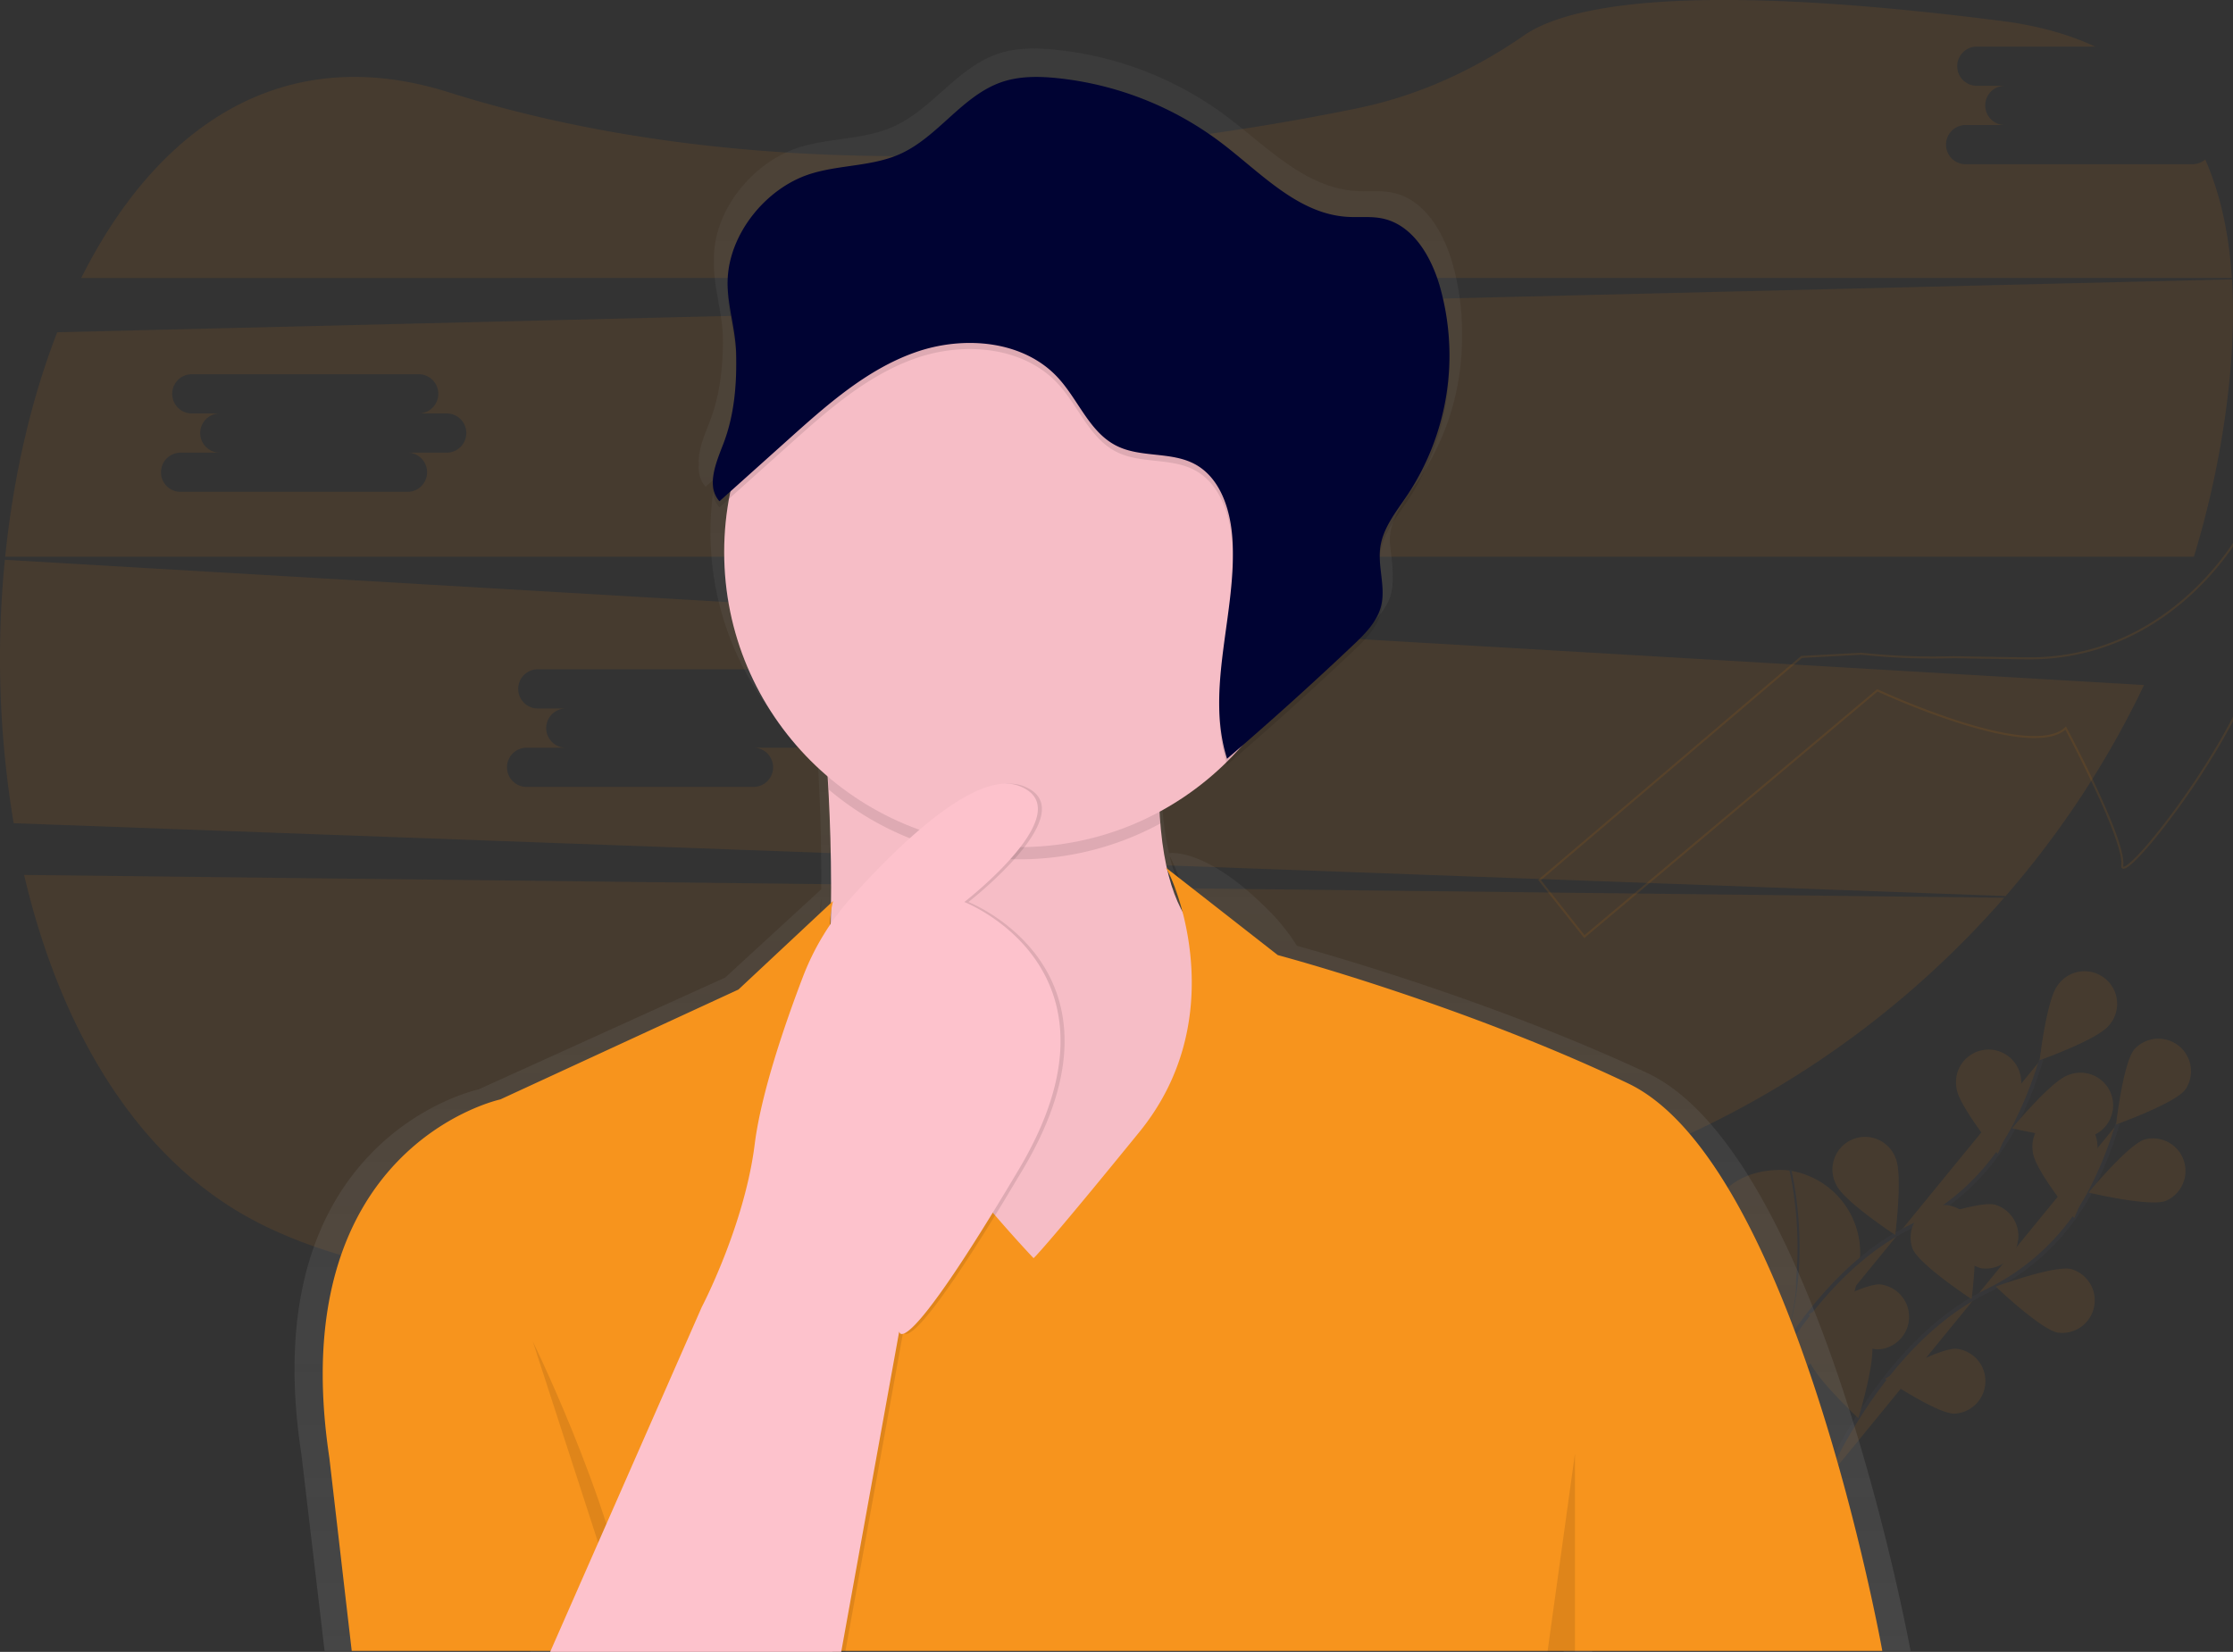 <svg xmlns="http://www.w3.org/2000/svg" xmlns:xlink="http://www.w3.org/1999/xlink" data-name="Layer 1" width="1097.1" height="811.81"><rect width="100%" height="100%" fill="#333333" stroke="none"/><rect id="backgroundrect" width="100%" height="100%" x="0" y="0" fill="none" stroke="none"/><defs><linearGradient id="1c2fe1a5-71ac-4c34-8a58-b17380e220b9" x1="0.5" y1="1" x2="0.5" y2="-0"><stop offset="0" stop-color="gray" stop-opacity="0.25"/><stop offset="0.54" stop-color="gray" stop-opacity="0.12"/><stop offset="1" stop-color="gray" stop-opacity="0.1"/></linearGradient></defs><title>forgot password</title><g class="currentLayer" style=""><title>Layer 1</title><g opacity="0.1" id="svg_1" class="" fill-opacity="1" fill="#f7890c"><path d="M878.46,575.15 S800.14,564.98 858.55,691.74 c0,0 53.23,-22.81 55.35,-74.26 a40.94,40.94 0 0 0 -34.33,-42.17 z" fill="#f7890c" id="svg_2"/><path d="M879.61,574.96 s17.73,70.68 -21,116.79 " fill="#f7890c" stroke="#535461" stroke-miterlimit="10" id="svg_3"/><path d="M857.55,698.28 s28.2,-69.5 80.86,-95.28 A113.65,113.65 0 0 0 990.02,552.9 a191.13,191.13 0 0 0 12.93,-32.47 " fill="#f7890c" stroke="#535461" stroke-miterlimit="10" stroke-width="2" id="svg_4"/><path d="M1036.04,504 c-5.49,6.9 -33.9,17 -33.9,17 s3.42,-30 8.91,-36.85 a16,16 0 1 1 25,19.88 z" fill="#f7890c" id="svg_5"/><path d="M1026.29,558.65 c-8.36,2.81 -37.68,-4.18 -37.68,-4.18 s19.15,-23.28 27.51,-26.09 a16,16 0 1 1 10.17,30.27 z" fill="#f7890c" id="svg_6"/><path d="M973.43,623.26 c-8.63,-1.79 -30.42,-22.63 -30.42,-22.63 s28.28,-10.43 36.92,-8.64 a16,16 0 0 1 -6.5,31.26 z" fill="#f7890c" id="svg_7"/><path d="M922.43,663.14 c-8.81,-0.31 -33.81,-17.16 -33.81,-17.16 S914.74,630.9 923.55,631.22 a16,16 0 0 1 -1.12,31.91 z" fill="#f7890c" id="svg_8"/><path d="M961.31,534.9 c1.13,8.75 20.22,32.07 20.22,32.07 s12.57,-27.4 11.45,-36.15 a16,16 0 1 0 -31.67,4.08 z" fill="#f7890c" id="svg_9"/><path d="M902.25,582.34 c3.69,8 28.89,24.55 28.89,24.55 s3.8,-29.91 0.11,-37.91 a16,16 0 1 0 -29,13.37 z" fill="#f7890c" id="svg_10"/><path d="M851.17,636.28 c2.28,8.52 24.33,29.08 24.33,29.08 s8.8,-28.83 6.51,-37.35 a16,16 0 1 0 -30.84,8.27 z" fill="#f7890c" id="svg_11"/><path d="M1036.04,504 c-5.49,6.9 -33.9,17 -33.9,17 s3.42,-30 8.91,-36.85 a16,16 0 1 1 25,19.88 z" opacity="0.25" id="svg_12" fill="#f7890c"/><path d="M1026.29,558.65 c-8.36,2.81 -37.68,-4.18 -37.68,-4.18 s19.15,-23.28 27.51,-26.09 a16,16 0 1 1 10.17,30.27 z" opacity="0.25" id="svg_13" fill="#f7890c"/><path d="M973.43,623.26 c-8.63,-1.79 -30.42,-22.63 -30.42,-22.63 s28.28,-10.43 36.92,-8.64 a16,16 0 0 1 -6.5,31.26 z" opacity="0.25" id="svg_14" fill="#f7890c"/><path d="M922.43,663.14 c-8.81,-0.31 -33.81,-17.16 -33.81,-17.16 S914.74,630.9 923.55,631.22 a16,16 0 0 1 -1.12,31.91 z" opacity="0.25" id="svg_15" fill="#f7890c"/><path d="M961.31,534.9 c1.13,8.75 20.22,32.07 20.22,32.07 s12.57,-27.4 11.45,-36.15 a16,16 0 1 0 -31.67,4.08 z" opacity="0.25" id="svg_16" fill="#f7890c"/><path d="M902.25,582.34 c3.69,8 28.89,24.55 28.89,24.55 s3.8,-29.91 0.11,-37.91 a16,16 0 1 0 -29,13.37 z" opacity="0.25" id="svg_17" fill="#f7890c"/><path d="M851.17,636.28 c2.28,8.52 24.33,29.08 24.33,29.08 s8.8,-28.83 6.51,-37.35 a16,16 0 1 0 -30.84,8.27 z" opacity="0.25" id="svg_18" fill="#f7890c"/><path d="M895.11,729.9 s28.2,-69.5 80.86,-95.28 A113.65,113.65 0 0 0 1027.55,584.51 a191.13,191.13 0 0 0 12.93,-32.47 " fill="#f7890c" stroke="#535461" stroke-miterlimit="10" stroke-width="2" id="svg_19"/><path d="M1073.55,535.6 c-5.49,6.9 -33.9,17 -33.9,17 s3.42,-30 8.91,-36.85 a16,16 0 0 1 25,19.88 z" fill="#f7890c" id="svg_20"/><path d="M1063.82,590.25 c-8.36,2.81 -37.68,-4.18 -37.68,-4.18 s19.15,-23.28 27.51,-26.09 a16,16 0 0 1 10.17,30.27 z" fill="#f7890c" id="svg_21"/><path d="M1010.96,654.9 c-8.63,-1.79 -30.42,-22.63 -30.42,-22.63 s28.28,-10.43 36.92,-8.64 a16,16 0 0 1 -6.5,31.26 z" fill="#f7890c" id="svg_22"/><path d="M959.95,694.73 c-8.81,-0.31 -33.81,-17.16 -33.81,-17.16 s26.12,-15.06 34.93,-14.75 a16,16 0 0 1 -1.12,31.91 z" fill="#f7890c" id="svg_23"/><path d="M998.83,566.54 c1.13,8.75 20.22,32.07 20.22,32.07 s12.57,-27.4 11.45,-36.15 a16,16 0 1 0 -31.67,4.08 z" fill="#f7890c" id="svg_24"/><path d="M939.78,613.9 c3.69,8 28.89,24.55 28.89,24.55 s3.8,-29.91 0.11,-37.91 a16,16 0 0 0 -29,13.37 z" fill="#f7890c" id="svg_25"/><path d="M888.7,667.9 c2.28,8.52 24.33,29.08 24.33,29.08 s8.8,-28.83 6.51,-37.35 A16,16 0 0 0 888.7,667.9 z" fill="#f7890c" id="svg_26"/></g><path d="M11.85,429.97 c17.36,74.2 54.11,138.34 112.19,169.43 c120.7,64.61 392.91,31.29 596.07,-7 A465.21,465.21 0 0 0 984.64,441.2 z" fill="#f7890c" opacity="0.1" id="svg_27" class="" fill-opacity="1"/><path d="M1077.2,80.71 H965.73 a9.63,9.63 0 1 1 0,-19.27 h19.27 a9.63,9.63 0 0 1 0,-19.27 h-13.76 a9.63,9.63 0 0 1 0,-19.27 h58.18 c-12.91,-6 -28,-10.27 -45.38,-12.51 c-158.64,-20.38 -215.28,-6.9 -235.26,7 c-24.65,17.1 -52.15,29.68 -81.54,35.74 C569.35,73.3 386.3,97.6 220.39,45.33 c-82.46,-26 -143.75,17.92 -180.48,91.28 H1096.55 c-1.38,-21.32 -5.51,-41 -13.09,-58.24 A9.58,9.58 0 0 1 1077.2,80.71 z" fill="#f7890c" opacity="0.1" id="svg_28" class="" fill-opacity="1"/><path d="M2.39,275.1 a491.06,491.06 0 0 0 4.33,129.46 l978.68,35.79 a460,460 0 0 0 68,-103.7 zm387.08,92.35 H370.2 a9.63,9.63 0 0 1 0,19.27 H258.73 a9.63,9.63 0 1 1 0,-19.27 h19.27 a9.63,9.63 0 0 1 0,-19.27 H264.24 a9.63,9.63 0 0 1 0,-19.27 H375.71 a9.63,9.63 0 1 1 0,19.27 h13.76 a9.63,9.63 0 0 1 0,19.27 z" fill="#f7890c" opacity="0.1" id="svg_29" class="" fill-opacity="1" stroke="none"/><path d="M1096.6,137.28 l-1068.49,26 C15.12,196.69 6.55,234.46 2.55,273.61 H1077.88 a456.46,456.46 0 0 0 15.53,-70.33 C1096.61,180.27 1097.89,158.01 1096.6,137.28 zM219.47,222.45 H200.2 a9.63,9.63 0 0 1 0,19.27 H88.73 a9.63,9.63 0 1 1 0,-19.27 h19.27 a9.63,9.63 0 0 1 0,-19.27 H94.24 a9.63,9.63 0 0 1 0,-19.27 H205.71 a9.63,9.63 0 1 1 0,19.27 h13.76 a9.63,9.63 0 0 1 0,19.27 z" fill="#f7890c" opacity="0.1" id="svg_30" class="" fill-opacity="1"/><path d="M938.68,811.3 S894.12,566.9 809.15,527.24 c-72,-33.63 -149.86,-56.3 -172,-62.45 A95.61,95.61 0 0 0 625.74,449.9 c-30.26,-31.59 -48.44,-31 -51.38,-30.61 a153.83,153.83 0 0 1 -3,-19 c-0.09,-1 -0.18,-1.93 -0.26,-2.92 l0.26,-0.13 c-0.18,-1.89 -0.34,-3.84 -0.48,-5.85 a150.6,150.6 0 0 0 33.79,-24.61 c0.13,0.43 0.24,0.86 0.38,1.3 q32.71,-27.65 64.07,-56.8 c6,-5.61 12.3,-11.7 14.34,-19.61 a28.78,28.78 0 0 0 0.75,-8.32 c0.27,-6 -1.15,-12.13 -1.39,-18.21 c0,-1 0.11,-1.93 0.24,-2.88 c1.4,-9.95 8.32,-18.12 14,-26.47 a124.82,124.82 0 0 0 21.23,-71.46 a121,121 0 0 0 -5,-36 c-4.43,-14.82 -13.65,-30.39 -29,-33.63 c-5.94,-1.25 -12.11,-0.47 -18.17,-0.86 c-25.09,-1.6 -43.87,-22 -63.88,-36.95 a168.61,168.61 0 0 0 -83.58,-32.44 c-9.45,-1 -19.21,-1.07 -28.2,1.93 c-20.19,6.72 -32.45,27.47 -51.9,36 c-14.38,6.34 -31,5.31 -46,10.07 c-22.33,7.1 -41.28,30 -41.78,53.53 c0,0.87 0,1.74 0,2.61 c0,0.15 0,0.3 0,0.44 c-0.25,11.89 4,24 4.34,36.17 q0,1.65 0.05,3.31 c-0.11,13.14 -1.68,26.32 -6.47,38.67 c-2.58,6.65 -5.9,14.35 -5.36,21 c-0.3,4.07 0.49,7.89 3.32,11 l4.83,-4.26 a146,146 0 0 0 -2.43,26.58 c0,44.94 20.44,85.18 52.68,112.26 q0.28,4.49 0.54,9.62 c0.76,14.82 1.36,33.41 1.19,53.67 l-47.16,43.35 l-121.24,55 s-110.88,23.42 -87,179.19 l11.4,96.72 H260.7 l-0.23,0.51 H410.72 l0.09,-0.51 H768.29 l-0.07,0.51 h14 v-0.51 zM575.25,421.77 a103.92,103.92 0 0 1 7.2,19.8 a81.11,81.11 0 0 1 -7.77,-20.88 l0.15,0.27 zm-171.82,20 q0,2.86 -0.1,5.77 l-0.24,0.34 A49,49 0 0 1 403.43,441.72 z" fill="url(#1c2fe1a5-71ac-4c34-8a58-b17380e220b9)" id="svg_31"/><path d="M614.8,466.3 l-20,191 l-107,34 s-139,-26 -103,-101 c25.61,-53.35 24.9,-148.69 22.36,-199.29 c-1,-20.54 -2.36,-33.71 -2.36,-33.71 s182,-159 167,-16 c-2.9,27.69 -3.07,49.34 -1.46,66.26 C577.09,478 614.8,466.3 614.8,466.3 z" fill="#fdc2cc" id="svg_32"/><path d="M614.8,466.3 l-20,191 l-107,34 s-139,-26 -103,-101 c25.61,-53.35 24.9,-148.69 22.36,-199.29 c-1,-20.54 -2.36,-33.71 -2.36,-33.71 s182,-159 167,-16 c-2.9,27.69 -3.07,49.34 -1.46,66.26 C577.09,478 614.8,466.3 614.8,466.3 z" opacity="0.03" id="svg_33"/><path d="M571.8,338.3 c-2.9,27.69 -3.07,49.34 -1.46,66.26 a145.07,145.07 0 0 1 -163.18,-16.55 c-1,-20.54 -2.36,-33.71 -2.36,-33.71 S586.8,195.3 571.8,338.3 z" opacity="0.1" id="svg_34"/><circle cx="500.8" cy="271.31" r="145" fill="#fdc2cc" id="svg_35"/><circle cx="500.8" cy="271.31" r="145" opacity="0.03" id="svg_36"/><path d="M924.8,811.3 h-752 l-11,-95 c-23,-153 84,-176 84,-176 l117,-54 l46.5,-43.5 c-15,57 98.5,175.5 98.5,175.5 l0,0 a26.88,26.88 0 0 0 2.07,-2.15 c3.06,-3.34 10.37,-11.7 27.49,-32.44 c6.12,-7.43 13.51,-16.44 22.41,-27.38 c42.8,-52.6 20.84,-114.75 14.28,-127.6 l-0.41,-0.8 c-0.25,-0.46 -0.44,-0.83 -0.59,-1.09 a0,0 0 0 0 0,0 a1.63,1.63 0 0 0 -0.15,-0.27 a1.59,1.59 0 0 1 -0.11,-0.2 l55,43 s2.11,0.56 6,1.66 c21.4,6 96.58,28.31 166,61.34 C881.8,571.3 924.8,811.3 924.8,811.3 z" fill="#f7941d" id="svg_37" class="" fill-opacity="1"/><path d="M266.133,307.633 c-9,-9 -70,-20 -70,-20 c2,24 -72,61 -72,61 l5.5,188 H94.153 l-6,-169 l17,-24 l0,0 l2.07,-2.15 a330,330 0 0 0 27.49,-32.44 c6.12,-7.43 13.51,-16.44 22.41,-27.38 c42.8,-52.6 20.84,-114.75 14.28,-127.6 l-0.41,-0.8 c-0.24,-0.47 -0.43,-0.83 -0.59,-1.09 a0,0 0 0 0 0,0 a1.63,1.63 0 0 0 -0.15,-0.27 a1.59,1.59 0 0 1 -0.11,-0.2 h0 s18,-4 50,30 a93.75,93.75 0 0 1 11,14.66 C257.143,238.083 274.063,315.563 266.133,307.633 z" fill="none" id="svg_38" class="" transform="rotate(-28.677 178.127,344.096) "/><path d="M1047.467,342.3 c-9,-9 -70,-20 -70,-20 c2,24 -72,61 -72,61 l5.5,188 H875.487 l-6,-169 l17,-24 l0,0 l2.07,-2.15 a330,330 0 0 0 27.49,-32.44 c6.12,-7.43 13.51,-16.44 22.41,-27.38 c42.8,-52.6 20.84,-114.75 14.28,-127.6 l-0.41,-0.8 c-0.24,-0.47 -0.43,-0.83 -0.59,-1.09 a0,0 0 0 0 0,0 a1.63,1.63 0 0 0 -0.15,-0.27 a1.59,1.59 0 0 1 -0.11,-0.2 h0 s18,-4 50,30 a93.75,93.75 0 0 1 11,14.66 C1038.477,272.75 1055.397,350.23 1047.467,342.3 z" opacity="0.1" id="svg_39" class="" stroke-opacity="1" stroke="#f98807" fill="none" transform="rotate(51.621 959.46,378.762) "/><path d="M261.8,659.3 s47,96 49.5,152.5 " opacity="0.1" id="svg_40"/><polygon points="773.8 714.31 760.3 811.81 773.8 811.81 773.8 714.31" opacity="0.1" id="svg_41"/><path d="M272.3,811.8 l74.5,-169.5 s21,-40 26,-80 s32,-103 32,-103 s67,-85 98,-73 s-27,57 -27,57 s85,33 27,131 s-59,80 -59,80 l-28.5,157.5 z" opacity="0.1" id="svg_42"/><path d="M270.3,811.8 l74.5,-169.5 s21,-40 26,-80 c3.18,-25.43 15.25,-60.16 23.62,-82.09 a125.86,125.86 0 0 1 23.72,-39 c21.66,-24.24 61,-63.33 82.66,-54.93 c31,12 -27,57 -27,57 s85,33 27,131 s-59,80 -59,80 l-28.5,157.5 z" fill="#fdc2cc" id="svg_43"/><circle cx="545.3" cy="189.81" r="3" fill="#fff" opacity="0.15" id="svg_44"/><circle cx="531.3" cy="195.81" r="3" fill="#fff" opacity="0.15" id="svg_45"/><path d="M397.79,88.58 c14.47,-4.68 30.53,-3.67 44.41,-9.89 c18.77,-8.42 30.6,-28.8 50.08,-35.4 c8.68,-2.94 18.1,-2.83 27.21,-1.89 a161.07,161.07 0 0 1 80.66,31.87 c19.31,14.69 37.43,34.72 61.64,36.29 c5.85,0.38 11.8,-0.39 17.53,0.84 c14.84,3.18 23.73,18.47 28,33 A124.26,124.26 0 0 1 691.66,246 c-5.48,8.2 -12.16,16.23 -13.51,26 c-1.32,9.58 2.76,19.51 0.38,28.89 c-2,7.77 -8,13.75 -13.84,19.26 Q634.44,348.76 602.86,375.9 c-10.94,-34.76 5.11,-72.19 2.61,-108.54 c-1,-14.16 -6,-29.62 -18.49,-36.3 c-11.69,-6.24 -26.63,-3 -38.46,-9 c-13.2,-6.65 -18.62,-22.4 -28.6,-33.3 c-17,-18.6 -46.51,-21 -70.28,-12.6 s-43.2,25.68 -62,42.53 l-34.17,30.65 c-6.67,-7.52 -1.61,-19.06 2,-28.46 c5.38,-14.09 6.56,-29.28 6.2,-44.24 c-0.29,-12 -4.43,-23.85 -4.19,-35.53 C357.96,118.07 376.24,95.55 397.79,88.58 z" opacity="0.1" id="svg_46"/><path d="M397.79,85.58 c14.47,-4.68 30.53,-3.67 44.41,-9.89 c18.77,-8.42 30.6,-28.8 50.08,-35.4 c8.68,-2.94 18.1,-2.83 27.21,-1.89 a161.07,161.07 0 0 1 80.66,31.87 c19.31,14.69 37.43,34.72 61.64,36.29 c5.85,0.38 11.8,-0.39 17.53,0.84 c14.84,3.18 23.73,18.47 28,33 A124.26,124.26 0 0 1 691.66,243 c-5.48,8.2 -12.16,16.23 -13.51,26 c-1.32,9.58 2.76,19.51 0.38,28.89 c-2,7.77 -8,13.75 -13.84,19.26 Q634.44,345.76 602.86,372.9 c-10.94,-34.76 5.11,-72.19 2.61,-108.54 c-1,-14.16 -6,-29.62 -18.49,-36.3 c-11.69,-6.24 -26.63,-3 -38.46,-9 c-13.2,-6.65 -18.62,-22.4 -28.6,-33.3 c-17,-18.6 -46.51,-21 -70.28,-12.6 s-43.2,25.68 -62,42.53 l-34.17,30.65 c-6.67,-7.52 -1.61,-19.06 2,-28.46 c5.38,-14.09 6.56,-29.28 6.2,-44.24 c-0.29,-12 -4.43,-23.85 -4.19,-35.53 C357.96,115.07 376.24,92.55 397.79,85.58 z" fill="#000333" id="svg_47" class="" fill-opacity="1"/></g></svg>